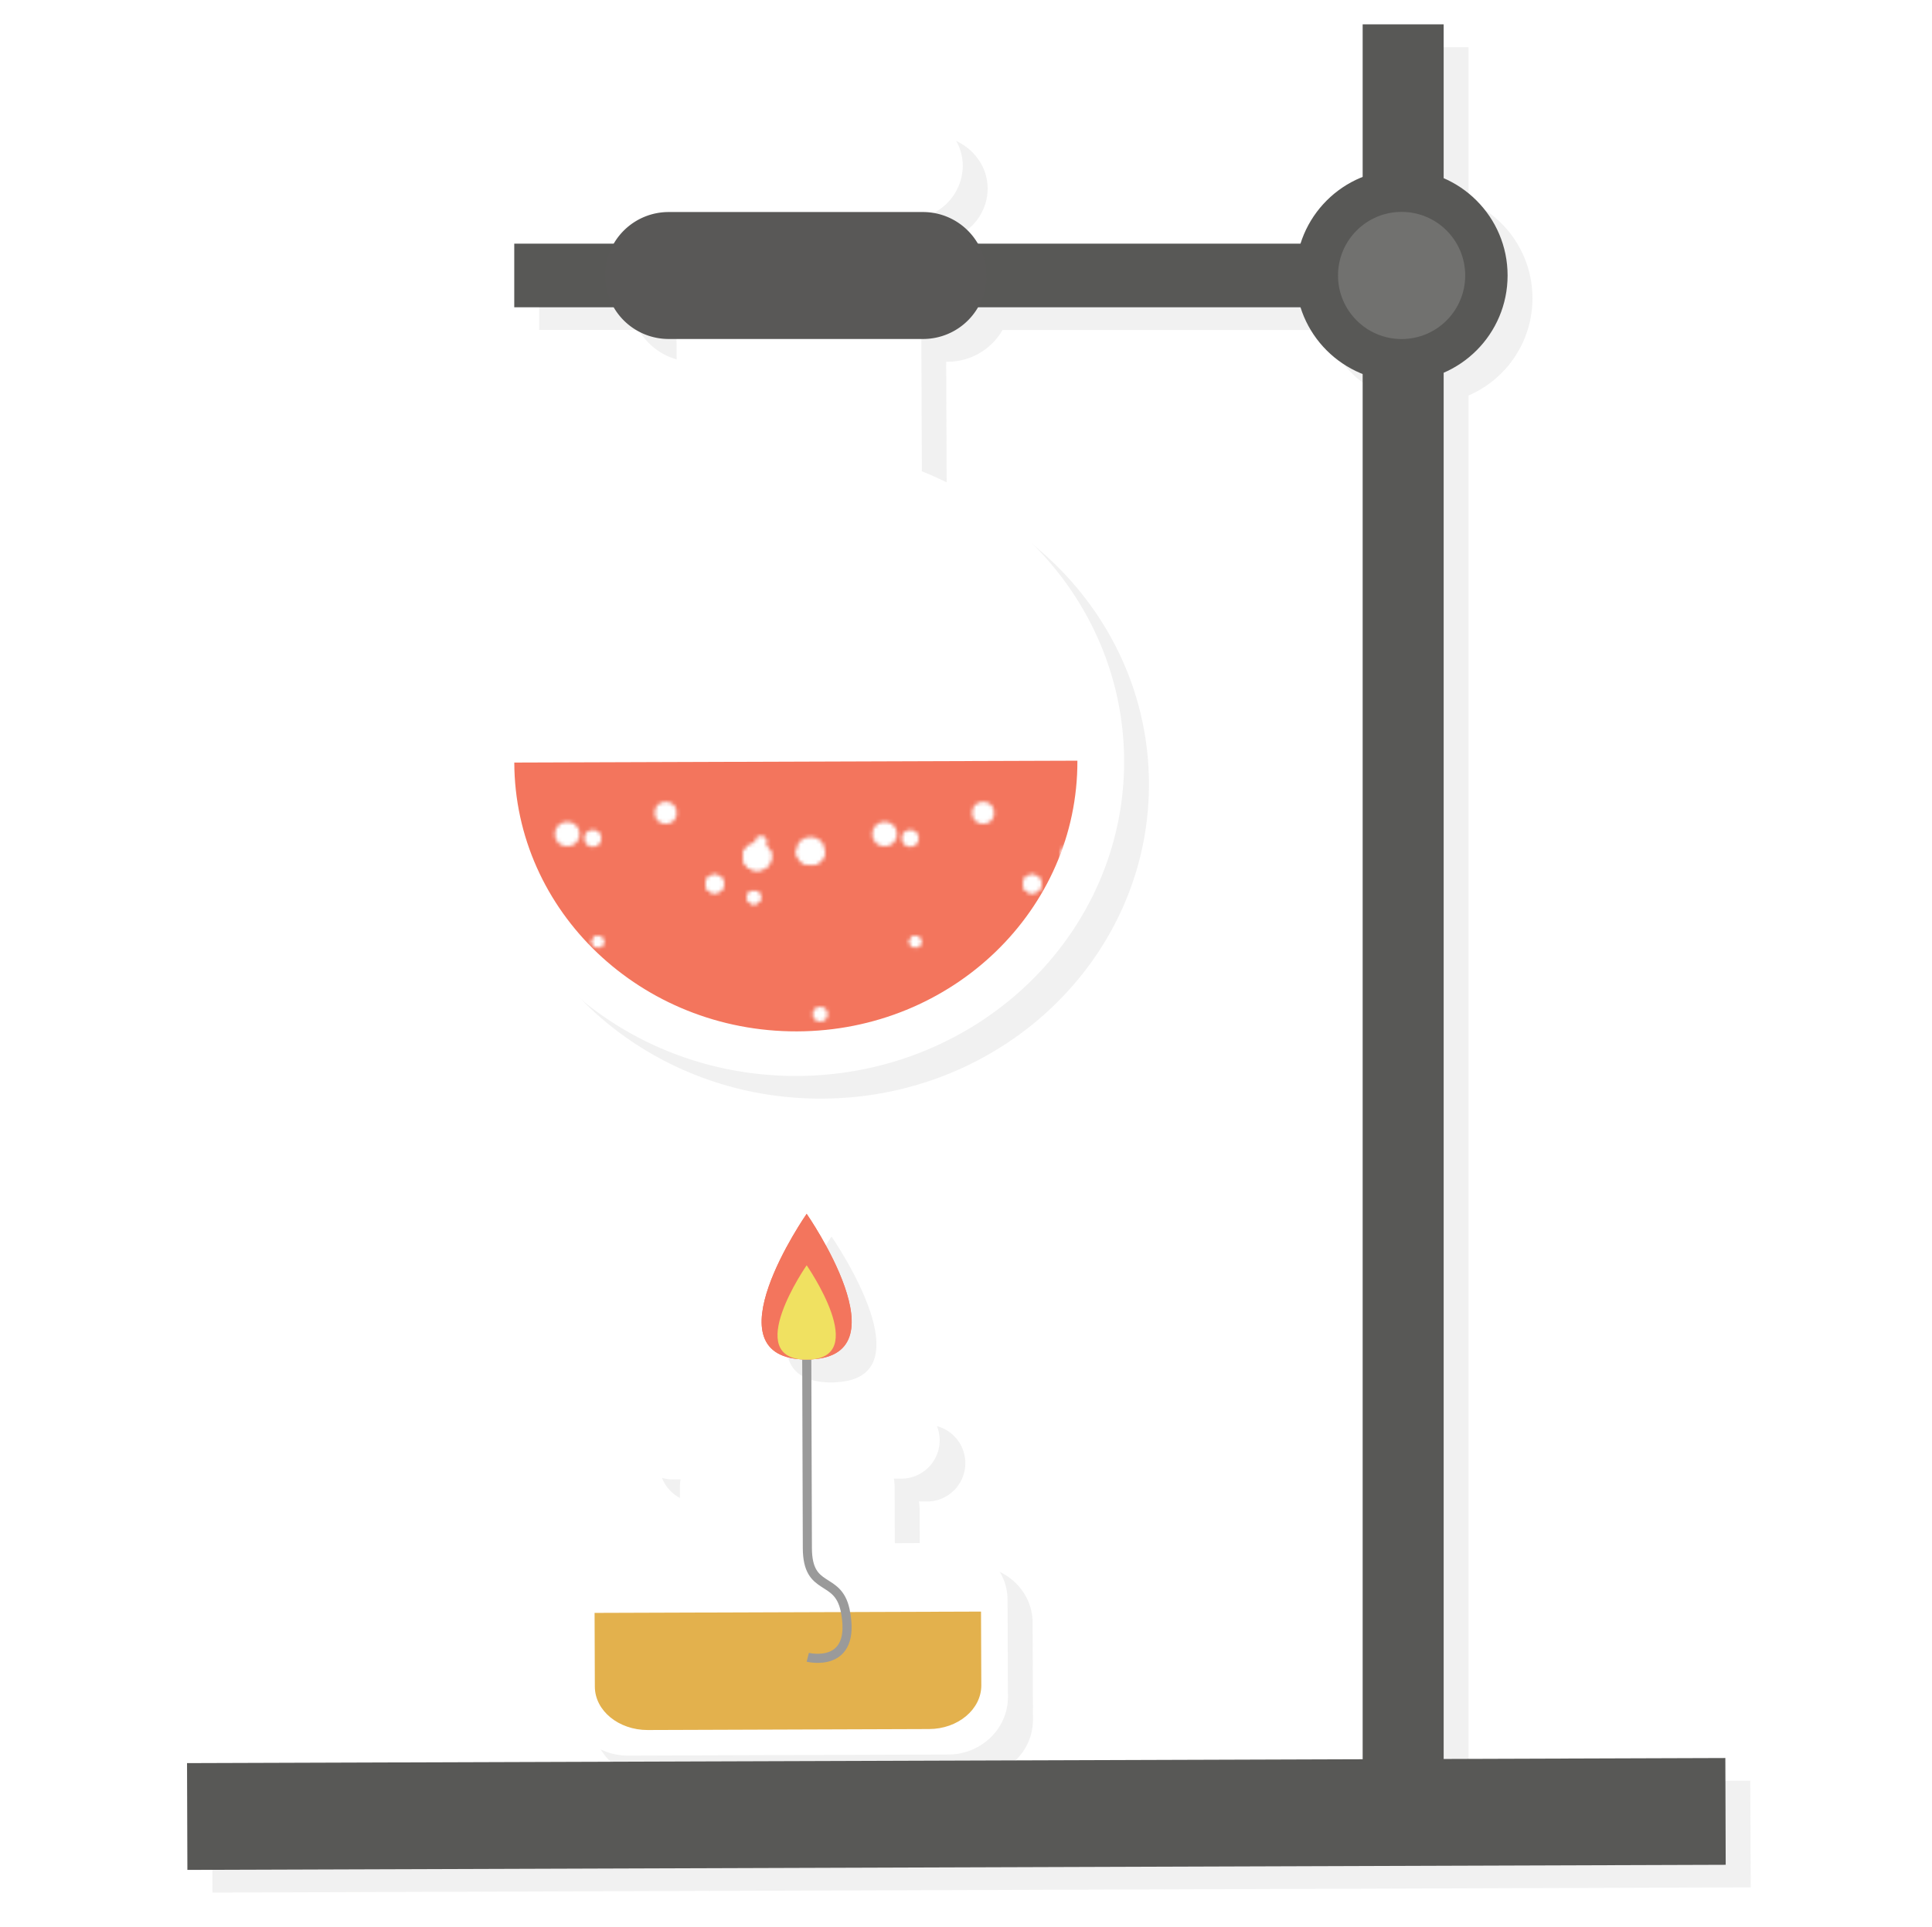 <svg id="Layer_1" data-name="Layer 1" xmlns="http://www.w3.org/2000/svg" viewBox="0 0 517.36 516.05">
	<defs>
		<style>
			.cls-1{fill:transparent;}
			.cls-2{opacity:0.1;}
			.cls-3{fill:#71716f;}
			.cls-4,.cls-9{fill:#fff;}
			.cls-5{fill:#e3b14d;}
			.cls-6{fill:none;stroke:#9a9a9a;stroke-miterlimit:10;stroke-width:2.44px;}
			.cls-7{fill:#f3755d;}
			.cls-8{fill:#f0e161;}
			.cls-9{opacity:0.9;}
			.cls-10{fill:#585856;}
			.cls-11{fill:#595857;}
			.bubble { fill: #ffffff; stroke: #ffffff;}
		</style>
		<pattern id="bubbles" x="0" y="0" width="85" height="75" patternUnits="userSpaceOnUse">
			<circle cx="-55.162" cy="28.964" r="1.61" class="bubble" stroke="#c6f1ff" stroke-width="undefined" transform="translate(0 -31.126)">
				<animateTransform attributeName="transform" type="translate" values="0 0;0 -75" keyTimes="0;1" dur="0.483s" begin="-2.883s" repeatCount="indefinite" />
			</circle>
			<circle cx="29.838" cy="-46.036" r="1.61" class="bubble" stroke="#c6f1ff" stroke-width="undefined" transform="translate(0 -31.126)">
				<animateTransform attributeName="transform" type="translate" values="0 0;0 -75" keyTimes="0;1" dur="0.483s" begin="-2.883s" repeatCount="indefinite" />
			</circle>
			<circle cx="-55.162" cy="-46.036" r="1.61" class="bubble" stroke="#c6f1ff" stroke-width="undefined" transform="translate(0 -31.126)">
				<animateTransform attributeName="transform" type="translate" values="0 0;0 -75" keyTimes="0;1" dur="0.483s" begin="-2.883s" repeatCount="indefinite" />
			</circle>
			<circle cx="29.838" cy="28.964" r="1.61" class="bubble" stroke="#c6f1ff" stroke-width="undefined" transform="translate(0 -31.126)">
				<animateTransform attributeName="transform" type="translate" values="0 0;0 -75" keyTimes="0;1" dur="0.483s" begin="-2.883s" repeatCount="indefinite" />
			</circle>
			<circle cx="-56.195" cy="21.205" r="3.781" class="bubble" stroke="#c6f1ff" stroke-width="undefined" transform="translate(0 -19.469)">
				<animateTransform attributeName="transform" type="translate" values="0 0;0 -75" keyTimes="0;1" dur="2.9s" begin="-0.536s" repeatCount="indefinite" />
			</circle>
			<circle cx="28.805" cy="-53.795" r="3.781" class="bubble" stroke="#c6f1ff" stroke-width="undefined" transform="translate(0 -19.469)">
				<animateTransform attributeName="transform" type="translate" values="0 0;0 -75" keyTimes="0;1" dur="2.9s" begin="-0.536s" repeatCount="indefinite" />
			</circle>
			<circle cx="-56.195" cy="-53.795" r="3.781" class="bubble" stroke="#c6f1ff" stroke-width="undefined" transform="translate(0 -19.469)">
				<animateTransform attributeName="transform" type="translate" values="0 0;0 -75" keyTimes="0;1" dur="2.9s" begin="-0.536s" repeatCount="indefinite" />
			</circle>
			<circle cx="28.805" cy="21.205" r="3.781" class="bubble" stroke="#c6f1ff" stroke-width="undefined" transform="translate(0 -19.469)">
				<animateTransform attributeName="transform" type="translate" values="0 0;0 -75" keyTimes="0;1" dur="2.9s" begin="-0.536s" repeatCount="indefinite" />
			</circle>
			<circle cx="-13.836" cy="40.655" r="1.507" class="bubble" stroke="#c6f1ff" stroke-width="undefined" transform="translate(0 -16.043)">
				<animateTransform attributeName="transform" type="translate" values="0 0;0 -75" keyTimes="0;1" dur="0.725s" begin="-2.838s" repeatCount="indefinite" />
			</circle>
			<circle cx="71.164" cy="-34.345" r="1.507" class="bubble" stroke="#c6f1ff" stroke-width="undefined" transform="translate(0 -16.043)">
				<animateTransform attributeName="transform" type="translate" values="0 0;0 -75" keyTimes="0;1" dur="0.725s" begin="-2.838s" repeatCount="indefinite" />
			</circle>
			<circle cx="-13.836" cy="-34.345" r="1.507" class="bubble" stroke="#c6f1ff" stroke-width="undefined" transform="translate(0 -16.043)">
				<animateTransform attributeName="transform" type="translate" values="0 0;0 -75" keyTimes="0;1" dur="0.725s" begin="-2.838s" repeatCount="indefinite" />
			</circle>
			<circle cx="71.164" cy="40.655" r="1.507" class="bubble" stroke="#c6f1ff" stroke-width="undefined" transform="translate(0 -16.043)">
				<animateTransform attributeName="transform" type="translate" values="0 0;0 -75" keyTimes="0;1" dur="0.725s" begin="-2.838s" repeatCount="indefinite" />
			</circle>
			<circle cx="-15.189" cy="49.355" r="2.277" class="bubble" stroke="#c6f1ff" stroke-width="undefined" transform="translate(0 -52.453)">
				<animateTransform attributeName="transform" type="translate" values="0 0;0 -75" keyTimes="0;1" dur="0.967s" begin="-0.459s" repeatCount="indefinite" />
			</circle>
			<circle cx="69.811" cy="-25.645" r="2.277" class="bubble" stroke="#c6f1ff" stroke-width="undefined" transform="translate(0 -52.453)">
				<animateTransform attributeName="transform" type="translate" values="0 0;0 -75" keyTimes="0;1" dur="0.967s" begin="-0.459s" repeatCount="indefinite" />
			</circle>
			<circle cx="-15.189" cy="-25.645" r="2.277" class="bubble" stroke="#c6f1ff" stroke-width="undefined" transform="translate(0 -52.453)">
				<animateTransform attributeName="transform" type="translate" values="0 0;0 -75" keyTimes="0;1" dur="0.967s" begin="-0.459s" repeatCount="indefinite" />
			</circle>
			<circle cx="69.811" cy="49.355" r="2.277" class="bubble" stroke="#c6f1ff" stroke-width="undefined" transform="translate(0 -52.453)">
				<animateTransform attributeName="transform" type="translate" values="0 0;0 -75" keyTimes="0;1" dur="0.967s" begin="-0.459s" repeatCount="indefinite" />
			</circle>
			<circle cx="-80.663" cy="59.151" r="2.961" class="bubble" stroke="#c6f1ff" stroke-width="undefined" transform="translate(0 -69.077)">
				<animateTransform attributeName="transform" type="translate" values="0 0;0 -75" keyTimes="0;1" dur="0.483s" begin="-2.161s" repeatCount="indefinite" />
			</circle>
			<circle cx="4.337" cy="-15.849" r="2.961" class="bubble" stroke="#c6f1ff" stroke-width="undefined" transform="translate(0 -69.077)">
				<animateTransform attributeName="transform" type="translate" values="0 0;0 -75" keyTimes="0;1" dur="0.483s" begin="-2.161s" repeatCount="indefinite" />
			</circle>
			<circle cx="-80.663" cy="-15.849" r="2.961" class="bubble" stroke="#c6f1ff" stroke-width="undefined" transform="translate(0 -69.077)">
				<animateTransform attributeName="transform" type="translate" values="0 0;0 -75" keyTimes="0;1" dur="0.483s" begin="-2.161s" repeatCount="indefinite" />
			</circle>
			<circle cx="4.337" cy="59.151" r="2.961" class="bubble" stroke="#c6f1ff" stroke-width="undefined" transform="translate(0 -69.077)">
				<animateTransform attributeName="transform" type="translate" values="0 0;0 -75" keyTimes="0;1" dur="0.483s" begin="-2.161s" repeatCount="indefinite" />
			</circle>
			<circle cx="-67.557" cy="34.213" r="2.422" class="bubble" stroke="#c6f1ff" stroke-width="undefined" transform="translate(0 -25.111)">
				<animateTransform attributeName="transform" type="translate" values="0 0;0 -75" keyTimes="0;1" dur="0.967s" begin="-2.04s" repeatCount="indefinite" />
			</circle>
			<circle cx="17.443" cy="-40.787" r="2.422" class="bubble" stroke="#c6f1ff" stroke-width="undefined" transform="translate(0 -25.111)">
				<animateTransform attributeName="transform" type="translate" values="0 0;0 -75" keyTimes="0;1" dur="0.967s" begin="-2.04s" repeatCount="indefinite" />
			</circle>
			<circle cx="-67.557" cy="-40.787" r="2.422" class="bubble" stroke="#c6f1ff" stroke-width="undefined" transform="translate(0 -25.111)">
				<animateTransform attributeName="transform" type="translate" values="0 0;0 -75" keyTimes="0;1" dur="0.967s" begin="-2.04s" repeatCount="indefinite" />
			</circle>
			<circle cx="17.443" cy="34.213" r="2.422" class="bubble" stroke="#c6f1ff" stroke-width="undefined" transform="translate(0 -25.111)">
				<animateTransform attributeName="transform" type="translate" values="0 0;0 -75" keyTimes="0;1" dur="0.967s" begin="-2.04s" repeatCount="indefinite" />
			</circle>
			<circle cx="-41.879" cy="67.237" r="3.771" class="bubble" stroke="#c6f1ff" stroke-width="undefined" transform="translate(0 -66.93)">
				<animateTransform attributeName="transform" type="translate" values="0 0;0 -75" keyTimes="0;1" dur="0.725s" begin="-0.43s" repeatCount="indefinite" />
			</circle>
			<circle cx="43.121" cy="-7.763" r="3.771" class="bubble" stroke="#c6f1ff" stroke-width="undefined" transform="translate(0 -66.93)">
				<animateTransform attributeName="transform" type="translate" values="0 0;0 -75" keyTimes="0;1" dur="0.725s" begin="-0.43s" repeatCount="indefinite" />
			</circle>
			<circle cx="-41.879" cy="-7.763" r="3.771" class="bubble" stroke="#c6f1ff" stroke-width="undefined" transform="translate(0 -66.93)">
				<animateTransform attributeName="transform" type="translate" values="0 0;0 -75" keyTimes="0;1" dur="0.725s" begin="-0.43s" repeatCount="indefinite" />
			</circle>
			<circle cx="43.121" cy="67.237" r="3.771" class="bubble" stroke="#c6f1ff" stroke-width="undefined" transform="translate(0 -66.93)">
				<animateTransform attributeName="transform" type="translate" values="0 0;0 -75" keyTimes="0;1" dur="0.725s" begin="-0.43s" repeatCount="indefinite" />
			</circle>
			<circle cx="-22.038" cy="37.523" r="3.283" class="bubble" stroke="#c6f1ff" stroke-width="undefined" transform="translate(0 -41.763)">
				<animateTransform attributeName="transform" type="translate" values="0 0;0 -75" keyTimes="0;1" dur="1.45s" begin="-2.04s" repeatCount="indefinite" />
			</circle>
			<circle cx="62.962" cy="-37.477" r="3.283" class="bubble" stroke="#c6f1ff" stroke-width="undefined" transform="translate(0 -41.763)">
				<animateTransform attributeName="transform" type="translate" values="0 0;0 -75" keyTimes="0;1" dur="1.45s" begin="-2.04s" repeatCount="indefinite" />
			</circle>
			<circle cx="-22.038" cy="-37.477" r="3.283" class="bubble" stroke="#c6f1ff" stroke-width="undefined" transform="translate(0 -41.763)">
				<animateTransform attributeName="transform" type="translate" values="0 0;0 -75" keyTimes="0;1" dur="1.45s" begin="-2.04s" repeatCount="indefinite" />
			</circle>
			<circle cx="62.962" cy="37.523" r="3.283" class="bubble" stroke="#c6f1ff" stroke-width="undefined" transform="translate(0 -41.763)">
				<animateTransform attributeName="transform" type="translate" values="0 0;0 -75" keyTimes="0;1" dur="1.45s" begin="-2.04s" repeatCount="indefinite" />
			</circle>
			<circle cx="-57.055" cy="22.676" r="1.773" class="bubble" stroke="#c6f1ff" stroke-width="undefined" transform="translate(0 -9.97)">
				<animateTransform attributeName="transform" type="translate" values="0 0;0 -75" keyTimes="0;1" dur="0.483s" begin="-2.747s" repeatCount="indefinite" />
			</circle>
			<circle cx="27.945" cy="-52.324" r="1.773" class="bubble" stroke="#c6f1ff" stroke-width="undefined" transform="translate(0 -9.97)">
				<animateTransform attributeName="transform" type="translate" values="0 0;0 -75" keyTimes="0;1" dur="0.483s" begin="-2.747s" repeatCount="indefinite" />
			</circle>
			<circle cx="-57.055" cy="-52.324" r="1.773" class="bubble" stroke="#c6f1ff" stroke-width="undefined" transform="translate(0 -9.97)">
				<animateTransform attributeName="transform" type="translate" values="0 0;0 -75" keyTimes="0;1" dur="0.483s" begin="-2.747s" repeatCount="indefinite" />
			</circle>
			<circle cx="27.945" cy="22.676" r="1.773" class="bubble" stroke="#c6f1ff" stroke-width="undefined" transform="translate(0 -9.97)">
				<animateTransform attributeName="transform" type="translate" values="0 0;0 -75" keyTimes="0;1" dur="0.483s" begin="-2.747s" repeatCount="indefinite" />
			</circle>
			<circle cx="-39.309" cy="6.722" r="1.999" class="bubble" stroke="#c6f1ff" stroke-width="undefined" transform="translate(0 -37.721)">
				<animateTransform attributeName="transform" type="translate" values="0 0;0 -75" keyTimes="0;1" dur="2.9s" begin="-1.241s" repeatCount="indefinite" />
			</circle>
			<circle cx="45.691" cy="-68.278" r="1.999" class="bubble" stroke="#c6f1ff" stroke-width="undefined" transform="translate(0 -37.721)">
				<animateTransform attributeName="transform" type="translate" values="0 0;0 -75" keyTimes="0;1" dur="2.9s" begin="-1.241s" repeatCount="indefinite" />
			</circle>
			<circle cx="-39.309" cy="-68.278" r="1.999" class="bubble" stroke="#c6f1ff" stroke-width="undefined" transform="translate(0 -37.721)">
				<animateTransform attributeName="transform" type="translate" values="0 0;0 -75" keyTimes="0;1" dur="2.9s" begin="-1.241s" repeatCount="indefinite" />
			</circle>
			<circle cx="45.691" cy="6.722" r="1.999" class="bubble" stroke="#c6f1ff" stroke-width="undefined" transform="translate(0 -37.721)">
				<animateTransform attributeName="transform" type="translate" values="0 0;0 -75" keyTimes="0;1" dur="2.9s" begin="-1.241s" repeatCount="indefinite" />
			</circle>
			<circle cx="-55.162" cy="103.964" r="1.61" class="bubble" stroke="#c6f1ff" stroke-width="undefined" transform="translate(0 -31.126)">
				<animateTransform attributeName="transform" type="translate" values="0 0;0 -75" keyTimes="0;1" dur="0.483s" begin="-2.883s" repeatCount="indefinite" />
			</circle>
			<circle cx="29.838" cy="28.964" r="1.61" class="bubble" stroke="#c6f1ff" stroke-width="undefined" transform="translate(0 -31.126)">
				<animateTransform attributeName="transform" type="translate" values="0 0;0 -75" keyTimes="0;1" dur="0.483s" begin="-2.883s" repeatCount="indefinite" />
			</circle>
			<circle cx="-55.162" cy="28.964" r="1.61" class="bubble" stroke="#c6f1ff" stroke-width="undefined" transform="translate(0 -31.126)">
				<animateTransform attributeName="transform" type="translate" values="0 0;0 -75" keyTimes="0;1" dur="0.483s" begin="-2.883s" repeatCount="indefinite" />
			</circle>
			<circle cx="29.838" cy="103.964" r="1.61" class="bubble" stroke="#c6f1ff" stroke-width="undefined" transform="translate(0 -31.126)">
				<animateTransform attributeName="transform" type="translate" values="0 0;0 -75" keyTimes="0;1" dur="0.483s" begin="-2.883s" repeatCount="indefinite" />
			</circle>
			<circle cx="-56.195" cy="96.205" r="3.781" class="bubble" stroke="#c6f1ff" stroke-width="undefined" transform="translate(0 -19.469)">
				<animateTransform attributeName="transform" type="translate" values="0 0;0 -75" keyTimes="0;1" dur="2.9s" begin="-0.536s" repeatCount="indefinite" />
			</circle>
			<circle cx="28.805" cy="21.205" r="3.781" class="bubble" stroke="#c6f1ff" stroke-width="undefined" transform="translate(0 -19.469)">
				<animateTransform attributeName="transform" type="translate" values="0 0;0 -75" keyTimes="0;1" dur="2.9s" begin="-0.536s" repeatCount="indefinite" />
			</circle>
			<circle cx="-56.195" cy="21.205" r="3.781" class="bubble" stroke="#c6f1ff" stroke-width="undefined" transform="translate(0 -19.469)">
				<animateTransform attributeName="transform" type="translate" values="0 0;0 -75" keyTimes="0;1" dur="2.9s" begin="-0.536s" repeatCount="indefinite" />
			</circle>
			<circle cx="28.805" cy="96.205" r="3.781" class="bubble" stroke="#c6f1ff" stroke-width="undefined" transform="translate(0 -19.469)">
				<animateTransform attributeName="transform" type="translate" values="0 0;0 -75" keyTimes="0;1" dur="2.9s" begin="-0.536s" repeatCount="indefinite" />
			</circle>
			<circle cx="-13.836" cy="115.655" r="1.507" class="bubble" stroke="#c6f1ff" stroke-width="undefined" transform="translate(0 -16.043)">
				<animateTransform attributeName="transform" type="translate" values="0 0;0 -75" keyTimes="0;1" dur="0.725s" begin="-2.838s" repeatCount="indefinite" />
			</circle>
			<circle cx="71.164" cy="40.655" r="1.507" class="bubble" stroke="#c6f1ff" stroke-width="undefined" transform="translate(0 -16.043)">
				<animateTransform attributeName="transform" type="translate" values="0 0;0 -75" keyTimes="0;1" dur="0.725s" begin="-2.838s" repeatCount="indefinite" />
			</circle>
			<circle cx="-13.836" cy="40.655" r="1.507" class="bubble" stroke="#c6f1ff" stroke-width="undefined" transform="translate(0 -16.043)">
				<animateTransform attributeName="transform" type="translate" values="0 0;0 -75" keyTimes="0;1" dur="0.725s" begin="-2.838s" repeatCount="indefinite" />
			</circle>
			<circle cx="71.164" cy="115.655" r="1.507" class="bubble" stroke="#c6f1ff" stroke-width="undefined" transform="translate(0 -16.043)">
				<animateTransform attributeName="transform" type="translate" values="0 0;0 -75" keyTimes="0;1" dur="0.725s" begin="-2.838s" repeatCount="indefinite" />
			</circle>
			<circle cx="-15.189" cy="124.355" r="2.277" class="bubble" stroke="#c6f1ff" stroke-width="undefined" transform="translate(0 -52.453)">
				<animateTransform attributeName="transform" type="translate" values="0 0;0 -75" keyTimes="0;1" dur="0.967s" begin="-0.459s" repeatCount="indefinite" />
			</circle>
			<circle cx="69.811" cy="49.355" r="2.277" class="bubble" stroke="#c6f1ff" stroke-width="undefined" transform="translate(0 -52.453)">
				<animateTransform attributeName="transform" type="translate" values="0 0;0 -75" keyTimes="0;1" dur="0.967s" begin="-0.459s" repeatCount="indefinite" />
			</circle>
			<circle cx="-15.189" cy="49.355" r="2.277" class="bubble" stroke="#c6f1ff" stroke-width="undefined" transform="translate(0 -52.453)">
				<animateTransform attributeName="transform" type="translate" values="0 0;0 -75" keyTimes="0;1" dur="0.967s" begin="-0.459s" repeatCount="indefinite" />
			</circle>
			<circle cx="69.811" cy="124.355" r="2.277" class="bubble" stroke="#c6f1ff" stroke-width="undefined" transform="translate(0 -52.453)">
				<animateTransform attributeName="transform" type="translate" values="0 0;0 -75" keyTimes="0;1" dur="0.967s" begin="-0.459s" repeatCount="indefinite" />
			</circle>
			<circle cx="-80.663" cy="134.151" r="2.961" class="bubble" stroke="#c6f1ff" stroke-width="undefined" transform="translate(0 -69.077)">
				<animateTransform attributeName="transform" type="translate" values="0 0;0 -75" keyTimes="0;1" dur="0.483s" begin="-2.161s" repeatCount="indefinite" />
			</circle>
			<circle cx="4.337" cy="59.151" r="2.961" class="bubble" stroke="#c6f1ff" stroke-width="undefined" transform="translate(0 -69.077)">
				<animateTransform attributeName="transform" type="translate" values="0 0;0 -75" keyTimes="0;1" dur="0.483s" begin="-2.161s" repeatCount="indefinite" />
			</circle>
			<circle cx="-80.663" cy="59.151" r="2.961" class="bubble" stroke="#c6f1ff" stroke-width="undefined" transform="translate(0 -69.077)">
				<animateTransform attributeName="transform" type="translate" values="0 0;0 -75" keyTimes="0;1" dur="0.483s" begin="-2.161s" repeatCount="indefinite" />
			</circle>
			<circle cx="4.337" cy="134.151" r="2.961" class="bubble" stroke="#c6f1ff" stroke-width="undefined" transform="translate(0 -69.077)">
				<animateTransform attributeName="transform" type="translate" values="0 0;0 -75" keyTimes="0;1" dur="0.483s" begin="-2.161s" repeatCount="indefinite" />
			</circle>
			<circle cx="-67.557" cy="109.213" r="2.422" class="bubble" stroke="#c6f1ff" stroke-width="undefined" transform="translate(0 -25.111)">
				<animateTransform attributeName="transform" type="translate" values="0 0;0 -75" keyTimes="0;1" dur="0.967s" begin="-2.04s" repeatCount="indefinite" />
			</circle>
			<circle cx="17.443" cy="34.213" r="2.422" class="bubble" stroke="#c6f1ff" stroke-width="undefined" transform="translate(0 -25.111)">
				<animateTransform attributeName="transform" type="translate" values="0 0;0 -75" keyTimes="0;1" dur="0.967s" begin="-2.04s" repeatCount="indefinite" />
			</circle>
			<circle cx="-67.557" cy="34.213" r="2.422" class="bubble" stroke="#c6f1ff" stroke-width="undefined" transform="translate(0 -25.111)">
				<animateTransform attributeName="transform" type="translate" values="0 0;0 -75" keyTimes="0;1" dur="0.967s" begin="-2.04s" repeatCount="indefinite" />
			</circle>
			<circle cx="17.443" cy="109.213" r="2.422" class="bubble" stroke="#c6f1ff" stroke-width="undefined" transform="translate(0 -25.111)">
				<animateTransform attributeName="transform" type="translate" values="0 0;0 -75" keyTimes="0;1" dur="0.967s" begin="-2.04s" repeatCount="indefinite" />
			</circle>
			<circle cx="-41.879" cy="142.237" r="3.771" class="bubble" stroke="#c6f1ff" stroke-width="undefined" transform="translate(0 -66.93)">
				<animateTransform attributeName="transform" type="translate" values="0 0;0 -75" keyTimes="0;1" dur="0.725s" begin="-0.43s" repeatCount="indefinite" />
			</circle>
			<circle cx="43.121" cy="67.237" r="3.771" class="bubble" stroke="#c6f1ff" stroke-width="undefined" transform="translate(0 -66.93)">
				<animateTransform attributeName="transform" type="translate" values="0 0;0 -75" keyTimes="0;1" dur="0.725s" begin="-0.43s" repeatCount="indefinite" />
			</circle>
			<circle cx="-41.879" cy="67.237" r="3.771" class="bubble" stroke="#c6f1ff" stroke-width="undefined" transform="translate(0 -66.93)">
				<animateTransform attributeName="transform" type="translate" values="0 0;0 -75" keyTimes="0;1" dur="0.725s" begin="-0.43s" repeatCount="indefinite" />
			</circle>
			<circle cx="43.121" cy="142.237" r="3.771" class="bubble" stroke="#c6f1ff" stroke-width="undefined" transform="translate(0 -66.93)">
				<animateTransform attributeName="transform" type="translate" values="0 0;0 -75" keyTimes="0;1" dur="0.725s" begin="-0.43s" repeatCount="indefinite" />
			</circle>
			<circle cx="-22.038" cy="112.523" r="3.283" class="bubble" stroke="#c6f1ff" stroke-width="undefined" transform="translate(0 -41.763)">
				<animateTransform attributeName="transform" type="translate" values="0 0;0 -75" keyTimes="0;1" dur="1.45s" begin="-2.04s" repeatCount="indefinite" />
			</circle>
			<circle cx="62.962" cy="37.523" r="3.283" class="bubble" stroke="#c6f1ff" stroke-width="undefined" transform="translate(0 -41.763)">
				<animateTransform attributeName="transform" type="translate" values="0 0;0 -75" keyTimes="0;1" dur="1.45s" begin="-2.04s" repeatCount="indefinite" />
			</circle>
			<circle cx="-22.038" cy="37.523" r="3.283" class="bubble" stroke="#c6f1ff" stroke-width="undefined" transform="translate(0 -41.763)">
				<animateTransform attributeName="transform" type="translate" values="0 0;0 -75" keyTimes="0;1" dur="1.45s" begin="-2.04s" repeatCount="indefinite" />
			</circle>
			<circle cx="62.962" cy="112.523" r="3.283" class="bubble" stroke="#c6f1ff" stroke-width="undefined" transform="translate(0 -41.763)">
				<animateTransform attributeName="transform" type="translate" values="0 0;0 -75" keyTimes="0;1" dur="1.45s" begin="-2.04s" repeatCount="indefinite" />
			</circle>
			<circle cx="-57.055" cy="97.676" r="1.773" class="bubble" stroke="#c6f1ff" stroke-width="undefined" transform="translate(0 -9.97)">
				<animateTransform attributeName="transform" type="translate" values="0 0;0 -75" keyTimes="0;1" dur="0.483s" begin="-2.747s" repeatCount="indefinite" />
			</circle>
			<circle cx="27.945" cy="22.676" r="1.773" class="bubble" stroke="#c6f1ff" stroke-width="undefined" transform="translate(0 -9.97)">
				<animateTransform attributeName="transform" type="translate" values="0 0;0 -75" keyTimes="0;1" dur="0.483s" begin="-2.747s" repeatCount="indefinite" />
			</circle>
			<circle cx="-57.055" cy="22.676" r="1.773" class="bubble" stroke="#c6f1ff" stroke-width="undefined" transform="translate(0 -9.97)">
				<animateTransform attributeName="transform" type="translate" values="0 0;0 -75" keyTimes="0;1" dur="0.483s" begin="-2.747s" repeatCount="indefinite" />
			</circle>
			<circle cx="27.945" cy="97.676" r="1.773" class="bubble" stroke="#c6f1ff" stroke-width="undefined" transform="translate(0 -9.97)">
				<animateTransform attributeName="transform" type="translate" values="0 0;0 -75" keyTimes="0;1" dur="0.483s" begin="-2.747s" repeatCount="indefinite" />
			</circle>
			<circle cx="-39.309" cy="81.722" r="1.999" class="bubble" stroke="#c6f1ff" stroke-width="undefined" transform="translate(0 -37.721)">
				<animateTransform attributeName="transform" type="translate" values="0 0;0 -75" keyTimes="0;1" dur="2.9s" begin="-1.241s" repeatCount="indefinite" />
			</circle>
			<circle cx="45.691" cy="6.722" r="1.999" class="bubble" stroke="#c6f1ff" stroke-width="undefined" transform="translate(0 -37.721)">
				<animateTransform attributeName="transform" type="translate" values="0 0;0 -75" keyTimes="0;1" dur="2.9s" begin="-1.241s" repeatCount="indefinite" />
			</circle>
			<circle cx="-39.309" cy="6.722" r="1.999" class="bubble" stroke="#c6f1ff" stroke-width="undefined" transform="translate(0 -37.721)">
				<animateTransform attributeName="transform" type="translate" values="0 0;0 -75" keyTimes="0;1" dur="2.9s" begin="-1.241s" repeatCount="indefinite" />
			</circle>
			<circle cx="45.691" cy="81.722" r="1.999" class="bubble" stroke="#c6f1ff" stroke-width="undefined" transform="translate(0 -37.721)">
				<animateTransform attributeName="transform" type="translate" values="0 0;0 -75" keyTimes="0;1" dur="2.9s" begin="-1.241s" repeatCount="indefinite" />
			</circle>
		</pattern>
	</defs>
	<rect class="cls-1" width="517.36" height="516.05" />
	<g class="cls-2">
		<path class="cls-3" d="M154.76,432.4l.1,26c0,8.46,7.23,15.3,16.08,15.27l85.73-.29c8.85,0,16-6.91,16-15.38l-.09-26c0-8.47-7.23-15.31-16.08-15.29l-14.12.06-.06-15.43a12.64,12.64,0,0,0-.21-1.84h1.6A10.27,10.27,0,1,0,243.6,379l-24.83.09,0-11.43,0,11.43-35.45.12a10.27,10.27,0,1,0,.08,20.52H185a14.35,14.35,0,0,0-.19,1.84l.06,15.44-14.12,0C161.88,417,154.73,423.93,154.76,432.4Z" transform="translate(3.94 2.64)" />
		<path class="cls-3" d="M218.73,328.57s-27.13,39.06,0,39.06h0a14.79,14.79,0,0,0,1.54-.08C244.73,366,218.73,328.57,218.73,328.57Z" transform="translate(3.94 2.64)" />
		<path class="cls-3" d="M464.76,474.3l-75.45.25V103.29a28.36,28.36,0,0,0,0-52.08V10H367.62v40.9A28.41,28.41,0,0,0,351,68.73H264.54a16.93,16.93,0,0,0-12-8.24,14.08,14.08,0,0,0,8-12.56c0-7.89-6.71-14.24-14.94-14.21l-61.31.2c-8.22,0-14.87,6.44-14.85,14.31a14.12,14.12,0,0,0,8.15,12.57,17,17,0,0,0-10.48,7.93H140.44v17h26.67a17,17,0,0,0,14.66,8.51h2.12L184,129c-32.91,12.27-56.22,42.88-56.09,78.72.17,46.5,39.66,84.06,88.22,83.89s87.77-38,87.6-84.48c-.13-34.94-22.47-64.83-54.16-77.46l-.13-35.42h.43a17,17,0,0,0,14.66-8.51H351a28.41,28.41,0,0,0,16.64,17.85v371l-314.8,1.06.11,28.61,411.93-1.4Z" transform="translate(3.94 2.64)" />
	</g>
	<path class="cls-4" d="M249.8,410.61l-14.12.06-.06-15.43a14.33,14.33,0,0,0-.2-1.85H237a10.27,10.27,0,1,0-.07-20.52l-60.29.2a10.27,10.27,0,1,0,.08,20.52h1.59a14,14,0,0,0-.19,1.84l.06,15.43-14.12.05c-8.85,0-16,6.91-16,15.39l.1,26c0,8.46,7.23,15.3,16.08,15.27l85.73-.29c8.85,0,16-6.92,16-15.38l-.1-26c0-8.47-7.23-15.32-16.08-15.29" transform="translate(3.94 2.64)" />
	<path class="cls-5" d="M258.76,429l.08,19.76c0,6.44-6.27,11.68-14,11.7l-75.36.26c-7.77,0-14.1-5.17-14.13-11.61l-.07-19.76" transform="translate(3.94 2.64)" />
	<path class="cls-6" d="M212.37,441.24s13.29,3.28,10-12.65c-2-9.35-10.06-4.66-10.11-16.57l-.16-50.5" transform="translate(3.94 2.64)" />
	<path class="cls-7" d="M212.07,322.47s-27.13,39,0,39S212.07,322.47,212.07,322.47Z" transform="translate(3.94 2.64)" />
	<path class="cls-7" d="M212.07,322.47s-27.13,39,0,39S212.07,322.47,212.07,322.47Z" transform="translate(3.94 2.64)" />
	<path class="cls-8" d="M212.07,336.25s-17.56,25.27,0,25.27S212.07,336.25,212.07,336.25Z" transform="translate(3.94 2.64)" />
	<path class="cls-4" d="M242.92,123.59l-.26-67.95a14.36,14.36,0,0,0,11.22-13.82c0-7.88-6.71-14.23-14.94-14.21l-61.31.21c-8.22,0-14.87,6.43-14.85,14.31,0,7.67,6.39,13.86,14.33,14.15l.25,66.65c-32.92,12.26-56.23,42.88-56.1,78.72.17,46.49,39.66,84.06,88.22,83.89s87.77-38,87.6-84.49c-.13-34.93-22.47-64.83-54.16-77.46" transform="translate(3.94 2.64)" />
	<path class="cls-7" d="M133.78,201.6c.14,39.88,34,72.1,75.66,72S284.71,241,284.57,201.1Z" transform="translate(3.94 2.64)" />
	<path fill="url(#bubbles)" d="M133.78,201.6c.14,39.88,34,72.1,75.66,72S284.71,241,284.57,201.1Z" transform="translate(3.94 2.64)" />
	
	<rect class="cls-10" x="46.22" y="468.89" width="411.94" height="28.6" transform="translate(2.31 3.49) rotate(-0.19)" />
	<rect class="cls-10" x="137.71" y="65.26" width="228.76" height="17.04" />
	<path class="cls-11" d="M260.25,71.15a17,17,0,0,1-17,17H175.11a17,17,0,0,1-17-17h0a17,17,0,0,1,17-17h68.11a17,17,0,0,1,17,17Z" transform="translate(3.94 2.64)" />
	<rect class="cls-10" x="364.9" y="6.52" width="21.69" height="479.69" />
	<circle class="cls-10" cx="375.33" cy="73.78" r="28.38" />
	<circle class="cls-3" cx="375.33" cy="73.78" r="17.03" />
</svg>

